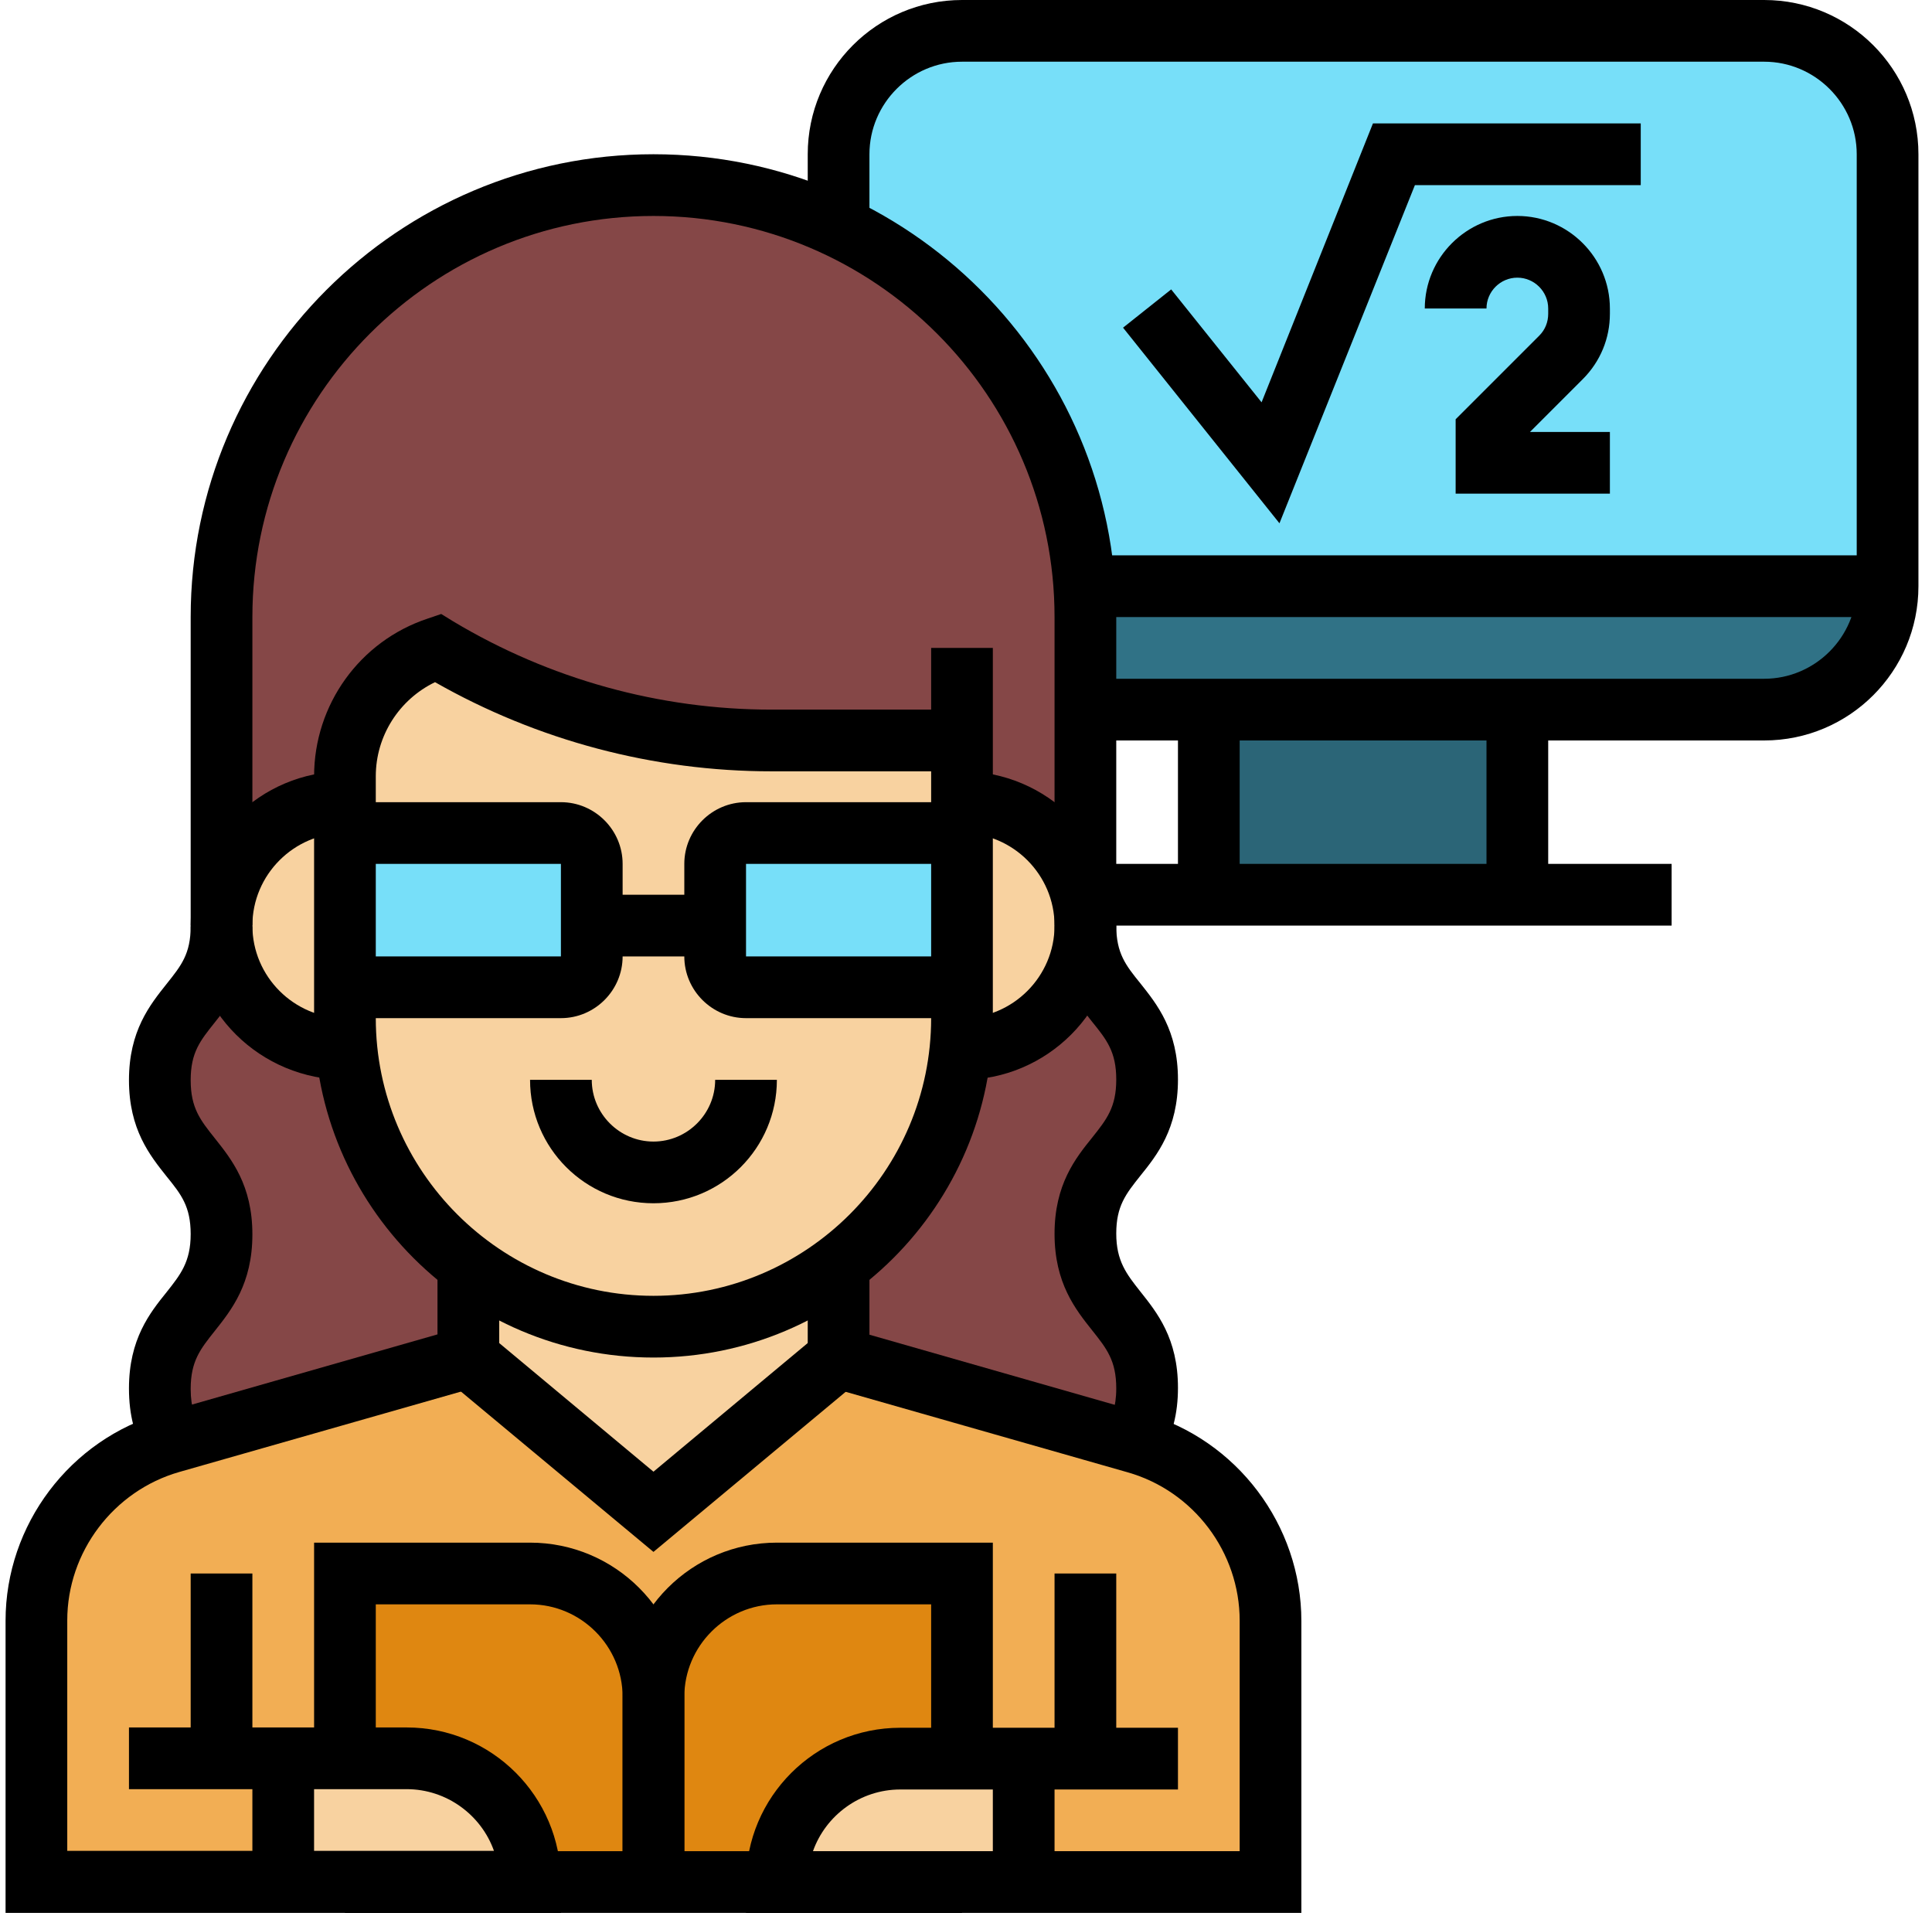 <svg width="101" height="100" viewBox="0 0 101 100" fill="none" xmlns="http://www.w3.org/2000/svg">
<path d="M40.613 82.246C37.049 82.246 34.161 85.132 34.161 88.696C34.161 85.132 31.274 82.246 27.71 82.246H18.032V91.921H14.807V98.372H1.903V84.713C1.903 80.391 4.774 76.585 8.92 75.408L9.065 75.359L24.484 70.957L34.161 79.02L43.839 70.957L59.258 75.359L59.403 75.408C63.549 76.585 66.42 80.391 66.42 84.713V98.372H53.516V91.921H50.291V82.246H40.613Z" fill="#F2AE54"/>
<path d="M18.032 91.921H21.258C24.823 91.921 27.71 94.808 27.71 98.371H14.807V91.921H18.032Z" fill="#F8D2A0"/>
<path d="M53.516 91.921V98.371H40.613C40.613 94.808 43.5 91.921 47.065 91.921H53.516Z" fill="#F8D2A0"/>
<path d="M50.291 82.245V91.921H47.065C43.5 91.921 40.613 94.808 40.613 98.371H34.161V88.696C34.161 85.132 37.049 82.245 40.613 82.245H50.291Z" fill="#DF8711"/>
<path d="M34.161 88.696V98.371H27.71C27.71 94.808 24.823 91.921 21.258 91.921H18.032V82.245H27.71C31.274 82.245 34.161 85.132 34.161 88.696Z" fill="#DF8711"/>
<path d="M34.161 69.344C37.791 69.344 41.145 68.135 43.839 66.119V70.957L34.161 79.02L24.484 70.957V66.119C30.258 68.99 32.178 69.344 34.161 69.344Z" fill="#F8D2A0"/>
<path d="M79.323 37.091H63.194V46.767H79.323V37.091Z" fill="#2B6577"/>
<path d="M56.742 30.641H98.678C98.678 34.205 95.79 37.091 92.226 37.091H56.742V32.253C56.742 31.705 56.726 31.173 56.678 30.641H56.742Z" fill="#307286"/>
<path d="M98.678 24.19V30.641H56.678C56.291 25.061 53.855 20.03 50.129 16.288C48.307 14.482 46.178 12.966 43.839 11.854V8.064C43.839 4.5 46.726 1.613 50.291 1.613H92.226C95.791 1.613 98.678 4.5 98.678 8.064V24.19Z" fill="#77DFF9"/>
<path d="M59.968 72.57C59.968 73.779 59.678 74.618 59.275 75.327V75.359L43.839 70.957V66.119C47.355 63.474 49.758 59.443 50.21 54.831H50.291C53.855 54.831 56.742 51.944 56.742 48.38C56.742 52.411 59.968 52.411 59.968 56.443C59.968 60.475 56.742 60.459 56.742 64.49C56.742 68.522 59.968 68.538 59.968 72.57Z" fill="#854747"/>
<path d="M11.581 48.38C11.581 50.154 12.307 51.766 13.468 52.944C14.645 54.105 16.258 54.831 18.032 54.831H18.113C18.484 58.636 20.194 62.055 22.758 64.619C23.291 65.151 23.871 65.651 24.484 66.119V70.957L9.065 75.359C8.661 74.65 8.355 73.795 8.355 72.57C8.355 68.538 11.581 68.538 11.581 64.49C11.581 60.443 8.355 60.459 8.355 56.443C8.355 52.428 11.581 52.411 11.581 48.38Z" fill="#854747"/>
<path d="M18.032 41.929C14.468 41.929 11.581 44.815 11.581 48.379V32.253C11.581 19.787 21.694 9.676 34.161 9.676C37.613 9.676 40.903 10.45 43.839 11.853C46.178 12.966 48.307 14.482 50.129 16.288C53.855 20.029 56.291 25.06 56.678 30.64C56.726 31.172 56.742 31.704 56.742 32.253V48.379C56.742 46.605 56.016 44.993 54.855 43.815C53.678 42.654 52.065 41.929 50.291 41.929V38.703H40.339C37.258 38.703 34.226 38.284 31.274 37.478C28.339 36.655 25.516 35.446 22.871 33.865C19.984 34.833 18.032 37.526 18.032 40.574V41.929Z" fill="#854747"/>
<path d="M54.855 43.816C56.016 44.994 56.742 46.606 56.742 48.38C56.742 51.944 53.855 54.831 50.291 54.831H50.21C50.258 54.299 50.291 53.767 50.291 53.218V41.93C52.065 41.93 53.678 42.655 54.855 43.816Z" fill="#F8D2A0"/>
<path d="M40.339 38.704C37.258 38.704 34.226 38.285 31.274 37.478C28.339 36.656 25.516 35.447 22.871 33.866C19.984 34.834 18.032 37.527 18.032 40.575V43.542H29.323C30.21 43.542 30.936 44.268 30.936 45.155V49.993C30.936 50.88 30.21 51.605 29.323 51.605H18.032V53.218C18.032 53.766 18.065 54.298 18.113 54.831C18.484 58.636 20.194 62.055 22.758 64.619C23.291 65.151 23.871 65.651 24.484 66.119C30.258 68.99 32.178 69.344 34.161 69.344C37.791 69.344 41.145 68.135 43.839 66.119C47.355 63.474 49.758 59.443 50.21 54.831C50.258 54.298 50.291 53.766 50.291 53.218V51.605H39C38.113 51.605 37.387 50.88 37.387 49.993V45.155C37.387 44.268 38.113 43.542 39 43.542H50.291V38.704H40.339Z" fill="#F8D2A0"/>
<path d="M18.032 51.605V53.218C18.032 53.767 18.065 54.299 18.113 54.831H18.032C16.258 54.831 14.645 54.105 13.468 52.944C12.307 51.767 11.581 50.154 11.581 48.38C11.581 44.816 14.468 41.93 18.032 41.93V51.605Z" fill="#F8D2A0"/>
<path d="M50.291 43.542V51.605H39C38.113 51.605 37.387 50.88 37.387 49.993V45.155C37.387 44.268 38.113 43.542 39 43.542H50.291Z" fill="#77DFF9"/>
<path d="M30.936 48.38V49.993C30.936 50.88 30.21 51.605 29.323 51.605H18.032V43.542H29.323C30.21 43.542 30.936 44.268 30.936 45.155V48.38Z" fill="#77DFF9"/>
<path d="M34.161 62.893C30.597 62.893 27.71 60.006 27.71 56.442H30.936C30.936 58.216 32.387 59.668 34.161 59.668C35.936 59.668 37.387 58.216 37.387 56.442H40.613C40.613 60.006 37.726 62.893 34.161 62.893Z" fill="black"/>
<path d="M50.291 56.443L50.21 53.218H50.291C52.952 53.218 55.129 51.041 55.129 48.38C55.129 45.719 52.952 43.542 50.291 43.542V40.316C54.742 40.316 58.355 43.929 58.355 48.38C58.355 52.831 54.742 56.443 50.291 56.443Z" fill="black"/>
<path d="M18.113 56.443C13.581 56.443 9.968 52.831 9.968 48.38C9.968 43.929 13.581 40.316 18.032 40.316V43.542C15.371 43.542 13.194 45.719 13.194 48.38C13.194 51.041 15.371 53.218 18.032 53.218L18.113 56.443Z" fill="black"/>
<path d="M34.161 70.957C24.371 70.957 16.42 63.006 16.42 53.217V40.574C16.42 36.833 18.807 33.511 22.355 32.334L23.065 32.092L23.694 32.479C28.726 35.495 34.468 37.091 40.339 37.091H48.678V33.866H51.903V53.217C51.903 63.006 43.952 70.957 34.161 70.957ZM22.742 35.656C20.871 36.559 19.645 38.462 19.645 40.574V53.217C19.645 61.216 26.162 67.731 34.161 67.731C42.161 67.731 48.678 61.216 48.678 53.217V40.316H40.339C34.161 40.316 28.097 38.704 22.742 35.656Z" fill="black"/>
<path d="M29.323 99.984H0.291V84.712C0.291 79.697 3.661 75.23 8.484 73.859L22.871 69.747V66.118H26.097V72.166L9.371 76.939C5.936 77.923 3.516 81.116 3.516 84.696V96.742H25.823C25.162 94.872 23.355 93.517 21.258 93.517H6.742V90.292H21.258C25.71 90.292 29.323 93.904 29.323 98.355V99.968V99.984Z" fill="black"/>
<path d="M35.774 98.371H32.549V88.695C32.549 86.034 30.371 83.857 27.71 83.857H19.645V91.92H16.42V80.632H27.71C32.161 80.632 35.774 84.244 35.774 88.695V98.371Z" fill="black"/>
<path d="M35.774 98.371H32.549V88.695C32.549 84.244 36.161 80.632 40.613 80.632H51.903V91.92H48.678V83.857H40.613C37.952 83.857 35.774 86.034 35.774 88.695V98.371Z" fill="black"/>
<path d="M34.161 81.116L23.452 72.198L25.516 69.715L34.161 76.923L42.807 69.715L44.871 72.198L34.161 81.116Z" fill="black"/>
<path d="M50.291 96.759H18.032V99.984H50.291V96.759Z" fill="black"/>
<path d="M13.194 82.245H9.968V91.921H13.194V82.245Z" fill="black"/>
<path d="M68.032 99.984H39V98.371C39 93.921 42.613 90.308 47.065 90.308H61.581V93.534H47.065C44.968 93.534 43.162 94.888 42.5 96.759H64.807V84.712C64.807 81.132 62.404 77.939 58.952 76.956L42.226 72.182V66.135H45.452V69.763L59.839 73.876C64.662 75.246 68.032 79.713 68.032 84.728V100V99.984Z" fill="black"/>
<path d="M58.355 82.245H55.129V91.921H58.355V82.245Z" fill="black"/>
<path d="M60.661 76.133L57.871 74.521C58.097 74.134 58.355 73.569 58.355 72.57C58.355 71.118 57.855 70.489 57.097 69.538C56.226 68.441 55.129 67.07 55.129 64.49C55.129 61.91 56.226 60.539 57.097 59.459C57.855 58.507 58.355 57.878 58.355 56.427C58.355 54.976 57.855 54.347 57.097 53.411C56.226 52.315 55.129 50.96 55.129 48.38H58.355C58.355 49.831 58.855 50.46 59.613 51.395C60.484 52.492 61.581 53.847 61.581 56.427C61.581 59.007 60.484 60.378 59.613 61.458C58.855 62.41 58.355 63.039 58.355 64.474C58.355 65.909 58.887 66.587 59.613 67.506C60.484 68.602 61.581 69.957 61.581 72.537C61.581 73.892 61.291 75.021 60.661 76.101V76.133Z" fill="black"/>
<path d="M7.678 76.182C7.032 75.085 6.742 73.94 6.742 72.57C6.742 69.989 7.839 68.618 8.71 67.538C9.436 66.619 9.968 65.958 9.968 64.506C9.968 63.055 9.468 62.426 8.71 61.491C7.839 60.394 6.742 59.039 6.742 56.459C6.742 53.879 7.839 52.524 8.71 51.428C9.468 50.476 9.968 49.864 9.968 48.412H13.194C13.194 50.992 12.097 52.347 11.226 53.444C10.468 54.395 9.968 55.008 9.968 56.459C9.968 57.911 10.468 58.539 11.226 59.491C12.097 60.588 13.194 61.942 13.194 64.522C13.194 67.103 12.097 68.473 11.226 69.57C10.468 70.522 9.968 71.15 9.968 72.602C9.968 73.602 10.226 74.166 10.468 74.585L7.678 76.214V76.182Z" fill="black"/>
<path d="M58.355 48.379H55.129V32.252C55.129 20.689 45.726 11.288 34.161 11.288C22.597 11.288 13.194 20.689 13.194 32.252V48.379H9.968V32.252C9.968 18.916 20.823 8.062 34.161 8.062C47.5 8.062 58.355 18.916 58.355 32.252V48.379Z" fill="black"/>
<path d="M29.323 53.217H18.032V49.992H29.323V45.154H18.032V41.929H29.323C31.097 41.929 32.549 43.38 32.549 45.154V49.992C32.549 51.766 31.097 53.217 29.323 53.217Z" fill="black"/>
<path d="M50.29 53.217H39C37.226 53.217 35.774 51.766 35.774 49.992V45.154C35.774 43.38 37.226 41.929 39 41.929H50.29V45.154H39V49.992H50.29V53.217Z" fill="black"/>
<path d="M37.387 46.767H30.936V49.992H37.387V46.767Z" fill="black"/>
<path d="M64.807 37.091H61.581V46.767H64.807V37.091Z" fill="black"/>
<path d="M80.936 37.091H77.71V46.767H80.936V37.091Z" fill="black"/>
<path d="M92.226 38.703H56.742V35.478H92.226C94.887 35.478 97.065 33.301 97.065 30.64V8.063C97.065 5.402 94.887 3.225 92.226 3.225H50.291C47.629 3.225 45.452 5.402 45.452 8.063V11.853H42.226V8.063C42.226 3.612 45.839 0 50.291 0H92.226C96.678 0 100.291 3.612 100.291 8.063V30.64C100.291 35.091 96.678 38.703 92.226 38.703Z" fill="black"/>
<path d="M87.387 45.154H56.742V48.38H87.387V45.154Z" fill="black"/>
<path d="M98.678 29.027H56.742V32.253H98.678V29.027Z" fill="black"/>
<path d="M84.161 25.802H76.097V21.915L80.468 17.545C80.774 17.239 80.936 16.836 80.936 16.4V16.126C80.936 15.239 80.21 14.513 79.323 14.513C78.436 14.513 77.71 15.239 77.71 16.126H74.484C74.484 13.465 76.661 11.288 79.323 11.288C81.984 11.288 84.161 13.465 84.161 16.126V16.4C84.161 17.69 83.661 18.9 82.742 19.819L79.984 22.577H84.161V25.802Z" fill="black"/>
<path d="M66.887 27.351L58.71 17.127L61.226 15.127L65.952 21.029L71.774 6.451H85.774V9.676H73.968L66.887 27.351Z" fill="black"/>
<path d="M16.419 91.92H13.194V98.371H16.419V91.92Z" fill="black"/>
<path d="M55.129 91.92H51.903V98.371H55.129V91.92Z" fill="black"/>
</svg>
